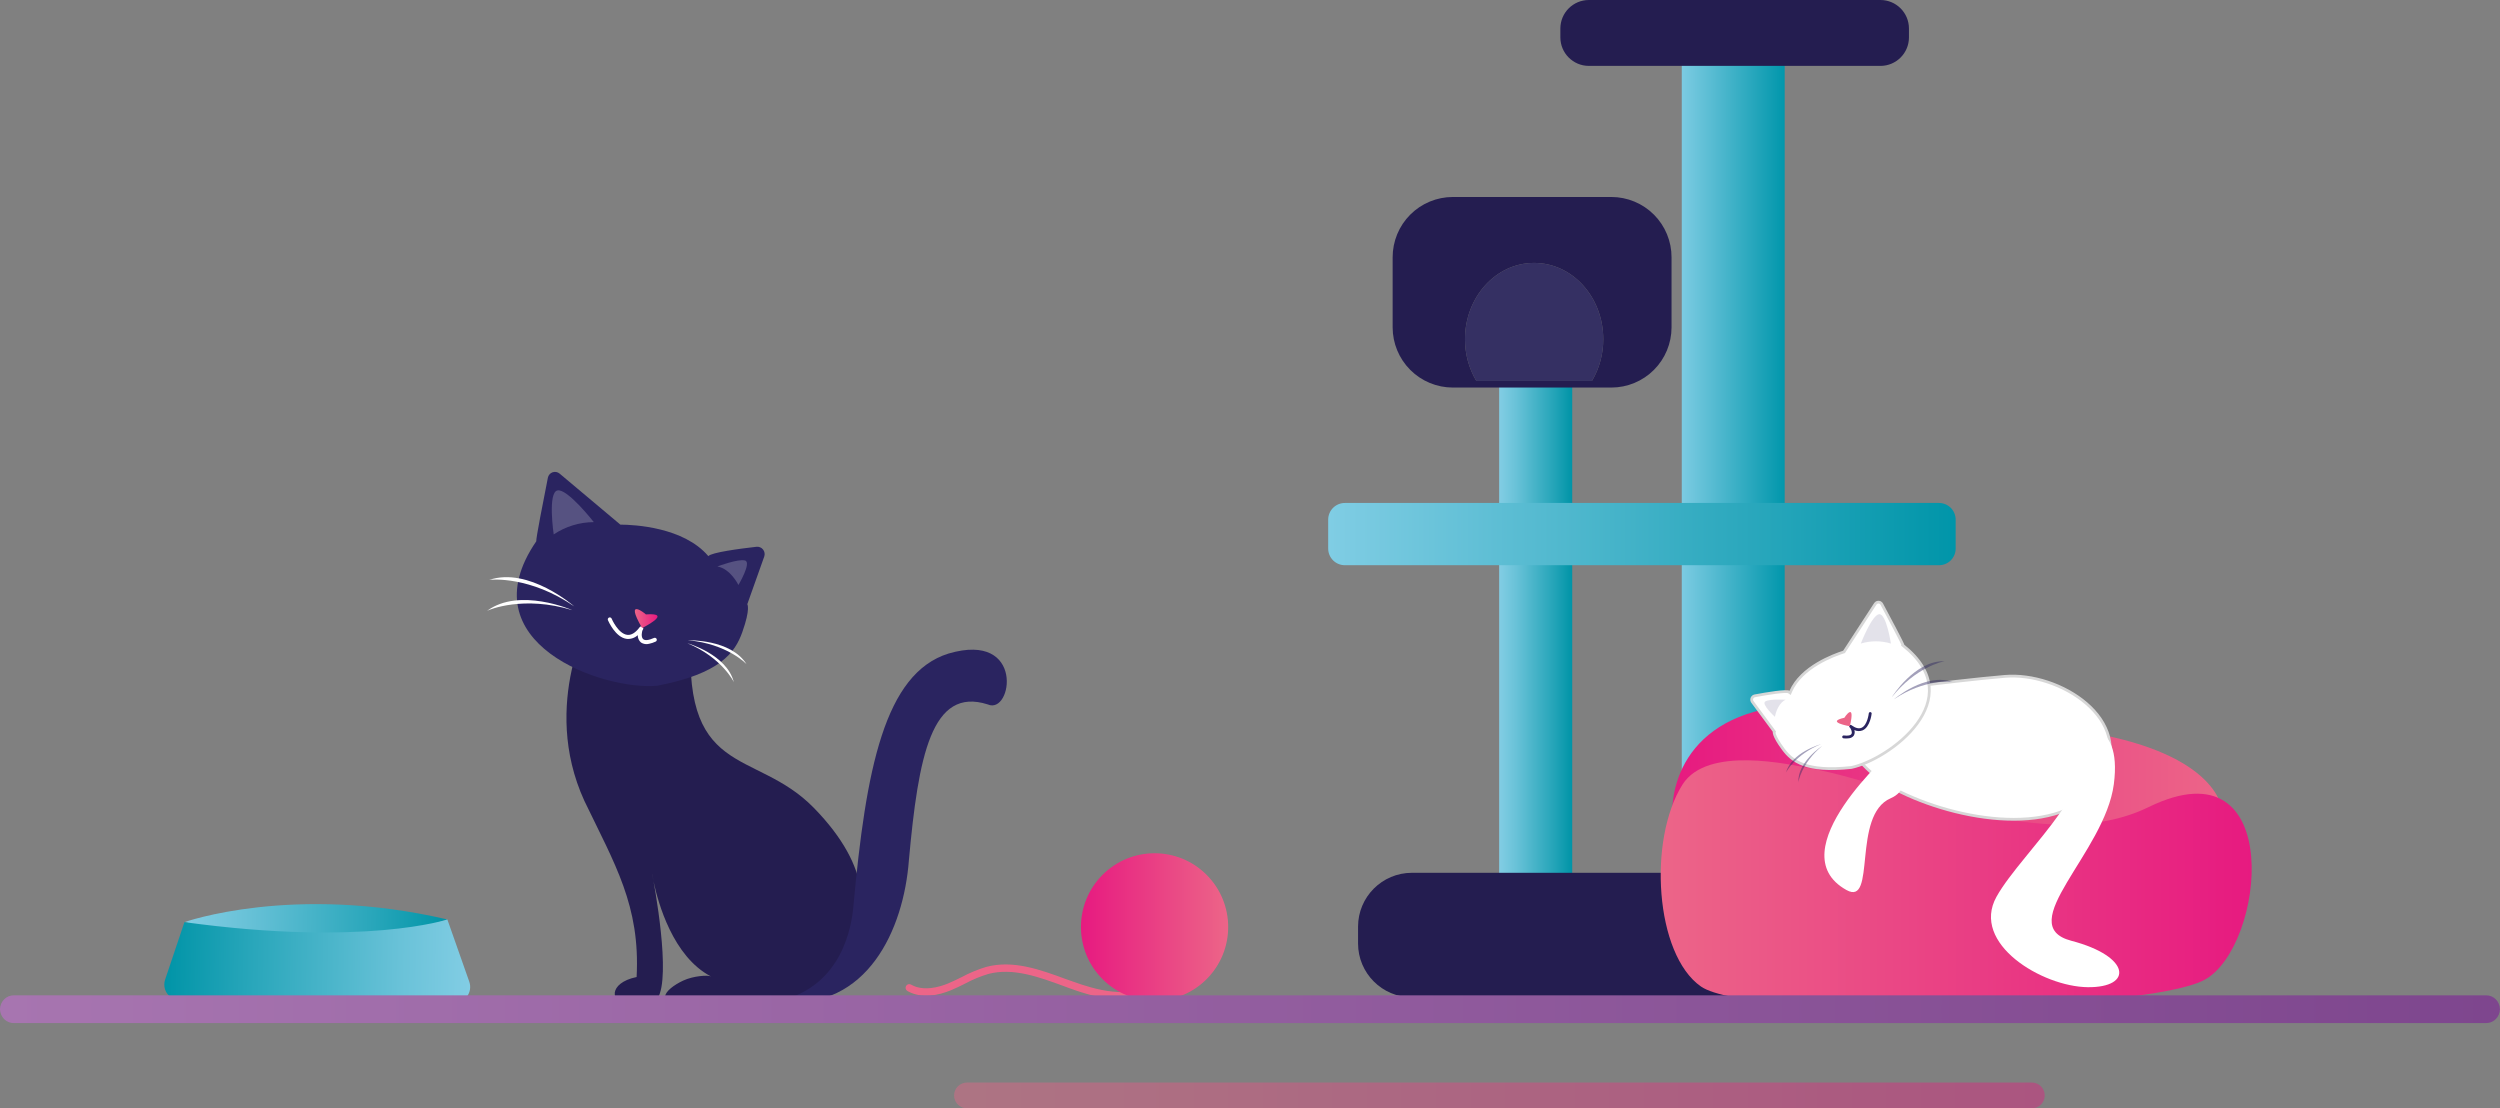 <svg width="900" height="399" viewBox="0 0 900 399" fill="none" xmlns="http://www.w3.org/2000/svg">
<rect x="0" y="0" width="900" height="399" fill="#808080" stroke="none"/>
<path d="M565.997 137.572H539.699V331.353H565.997V137.572Z" fill="url(#paint0_linear_21_216)"/>
<path d="M642.487 13.65H605.438V335.304H642.487V13.65Z" fill="url(#paint1_linear_21_216)"/>
<path d="M673.884 314.207H508.291C497.581 314.207 488.898 322.892 488.898 333.604V339.632C488.898 350.344 497.581 359.029 508.291 359.029H673.884C684.593 359.029 693.275 350.344 693.275 339.632V333.604C693.275 322.892 684.593 314.207 673.884 314.207Z" fill="#241D50"/>
<path d="M484.149 181.068H698.034C698.823 181.068 699.604 181.224 700.332 181.525C701.06 181.827 701.721 182.269 702.279 182.827C702.837 183.384 703.278 184.046 703.581 184.775C703.882 185.504 704.037 186.284 704.037 187.072V197.486C704.037 199.075 703.406 200.6 702.283 201.723C701.159 202.848 699.635 203.479 698.047 203.479H484.137C482.549 203.479 481.025 202.848 479.901 201.723C478.778 200.6 478.146 199.075 478.146 197.486V187.072C478.146 186.284 478.302 185.504 478.603 184.775C478.905 184.046 479.347 183.384 479.904 182.827C480.462 182.269 481.124 181.827 481.852 181.525C482.58 181.224 483.361 181.068 484.149 181.068Z" fill="url(#paint2_linear_21_216)"/>
<path d="M676.955 0H571.999C566.327 0 561.729 4.599 561.729 10.273V13.451C561.729 19.125 566.327 23.724 571.999 23.724H676.955C682.627 23.724 687.225 19.125 687.225 13.451V10.273C687.225 4.599 682.627 0 676.955 0Z" fill="#241D50"/>
<path d="M577.182 122.115C577.201 127.394 575.796 132.58 573.113 137.126H531.457C528.78 132.578 527.375 127.393 527.389 122.115C527.389 106.952 538.527 94.65 552.279 94.65C566.032 94.65 577.182 106.952 577.182 122.115Z" fill="#353063"/>
<path d="M580.078 70.914H523.028C520.178 70.914 517.354 71.477 514.721 72.57C512.088 73.662 509.696 75.263 507.682 77.282C505.669 79.3 504.073 81.697 502.986 84.332C501.9 86.968 501.344 89.794 501.35 92.645V117.835C501.35 123.586 503.634 129.101 507.7 133.167C511.765 137.234 517.279 139.519 523.028 139.519H580.078C585.828 139.519 591.342 137.234 595.407 133.167C599.472 129.101 601.756 123.586 601.756 117.835V92.645C601.763 89.794 601.206 86.968 600.119 84.332C599.033 81.697 597.437 79.3 595.424 77.282C593.41 75.263 591.018 73.662 588.385 72.57C585.752 71.477 582.929 70.914 580.078 70.914ZM573.114 137.126H531.458C528.781 132.578 527.376 127.393 527.39 122.115C527.39 106.952 538.528 94.65 552.28 94.65C566.033 94.65 577.183 106.952 577.183 122.115C577.202 127.394 575.797 132.58 573.114 137.126Z" fill="#241D50"/>
<path d="M800.073 295.117C801.121 291.655 798.997 273.154 757.097 264.61C715.197 256.067 668.266 249.614 637.852 254.818C602.394 260.949 599.173 290.235 603.47 302.441C607.767 314.646 789.328 330.478 800.073 295.117Z" fill="url(#paint3_linear_21_216)"/>
<path d="M652.098 276.673C685.091 282.755 736.297 308.693 773.566 290.521C823.255 266.288 815.53 341.298 793.44 352.84C771.35 364.382 629.929 367.373 612.35 355.146C595.782 343.604 593.217 302.255 605.701 282.441C614.644 268.301 644.281 275.231 652.098 276.673Z" fill="url(#paint4_linear_21_216)"/>
<path d="M721.76 243.496L721.76 243.496C731.52 242.665 743.293 246.519 751.119 253.271C755.026 256.641 757.922 260.711 759.113 265.249C760.3 269.775 759.803 274.811 756.846 280.157C750.948 290.82 738.744 294.937 724.984 294.948C711.239 294.96 696.087 290.867 684.539 285.288C673.045 279.735 665.996 271.038 662.878 263.661C661.316 259.965 660.757 256.641 661.081 254.227C661.242 253.023 661.62 252.076 662.169 251.415C662.711 250.765 663.44 250.365 664.38 250.276L664.39 250.275L664.401 250.274L664.333 249.778C664.401 250.274 664.401 250.274 664.401 250.274L664.402 250.274L664.407 250.273L664.428 250.27L664.509 250.259L664.827 250.216C665.107 250.178 665.52 250.123 666.053 250.051C667.119 249.909 668.664 249.703 670.58 249.45C674.412 248.946 679.728 248.256 685.662 247.513C697.532 246.027 711.87 244.333 721.76 243.496Z" fill="white" stroke="#D7D7D7"/>
<path d="M745.697 338.686C724.284 333.083 757.754 307.052 760.982 282.298C764.21 257.544 747.18 261.891 747.18 261.891C761.324 278.943 728.082 306.017 718.733 322.84C709.384 339.664 735.201 355.217 751.59 355.388C767.98 355.56 767.118 344.289 745.697 338.686Z" fill="white"/>
<path d="M664.733 320.413C675.657 326.48 666.514 293.468 680.631 287.38C690.828 282.976 681.643 269.807 681.643 269.807C681.643 269.807 639.742 306.538 664.733 320.413Z" fill="white"/>
<path d="M684.857 231.723C684.924 231.872 684.97 231.983 684.998 232.058L684.955 232.251L685.2 232.446C691.36 237.363 694.054 242.356 694.5 247.089C694.947 251.832 693.147 256.414 690.12 260.522C687.094 264.629 682.866 268.226 678.536 270.974C674.213 273.717 669.824 275.593 666.479 276.293C658.308 277.17 652.984 276.594 649.31 275.275C645.652 273.961 643.589 271.897 641.961 269.695L641.961 269.695C640.041 267.102 639.238 265.516 638.911 264.603C638.748 264.148 638.708 263.871 638.7 263.728C638.698 263.674 638.7 263.64 638.701 263.622L638.794 263.398L638.626 263.171L630.88 252.707L630.88 252.707L630.877 252.703C630.735 252.515 630.643 252.292 630.611 252.057C630.578 251.823 630.606 251.584 630.692 251.362C630.778 251.142 630.918 250.946 631.1 250.795L631.101 250.795C631.282 250.644 631.499 250.542 631.732 250.498C633.839 250.106 636.715 249.598 639.19 249.277C640.429 249.116 641.555 249.004 642.429 248.975C642.866 248.96 643.228 248.967 643.502 248.996C643.639 249.011 643.745 249.03 643.823 249.051C643.905 249.073 643.933 249.091 643.931 249.09L644.433 249.438L644.676 248.878C646.564 244.524 650.425 241.264 654.296 238.943C658.159 236.627 661.974 235.281 663.688 234.73L663.857 234.675L663.954 234.526L675.099 217.396L675.1 217.394C675.228 217.196 675.406 217.034 675.616 216.924C675.826 216.815 676.06 216.763 676.296 216.773L676.296 216.773C676.533 216.782 676.761 216.853 676.962 216.979L676.963 216.979C677.162 217.104 677.327 217.279 677.439 217.488C678.739 219.918 680.666 223.529 682.257 226.576C683.053 228.101 683.764 229.481 684.27 230.5C684.523 231.011 684.723 231.427 684.857 231.723Z" fill="white" stroke="#D7D7D7"/>
<path d="M673.341 256.352C673.273 256.343 673.204 256.348 673.138 256.366C673.072 256.384 673.01 256.416 672.956 256.458C672.902 256.501 672.858 256.554 672.825 256.614C672.792 256.674 672.771 256.74 672.764 256.809C672.764 256.852 672.279 261.092 670.142 262.005C669.208 262.412 668.004 262.134 666.664 261.17C666.549 261.05 666.395 260.975 666.23 260.956C666.118 260.95 666.009 260.98 665.916 261.042C665.823 261.103 665.752 261.192 665.714 261.297C665.676 261.401 665.672 261.516 665.703 261.623C665.734 261.73 665.799 261.823 665.887 261.891L666.001 261.97C666.272 262.284 666.878 263.447 666.564 264.154C666.308 264.739 665.317 264.96 663.778 264.768C663.642 264.751 663.505 264.79 663.398 264.874C663.289 264.958 663.219 265.081 663.201 265.217C663.185 265.354 663.222 265.492 663.306 265.601C663.391 265.71 663.514 265.783 663.65 265.803C664.242 265.869 664.839 265.869 665.431 265.803C665.793 265.791 666.148 265.703 666.474 265.545C666.8 265.386 667.087 265.16 667.32 264.882C667.514 264.58 667.637 264.239 667.68 263.882C667.723 263.526 667.685 263.165 667.569 262.826C668.034 263.049 668.54 263.174 669.056 263.189C669.572 263.205 670.085 263.113 670.562 262.919C673.249 261.727 673.776 257.087 673.797 256.887C673.804 256.757 673.759 256.629 673.675 256.529C673.591 256.43 673.471 256.366 673.341 256.352Z" fill="#2A2460"/>
<path fill-rule="evenodd" clip-rule="evenodd" d="M663.997 258.386C663.898 258.386 668.109 252.134 665.957 261.463C665.957 261.427 656.886 259.957 663.997 258.386Z" fill="url(#paint5_linear_21_216)"/>
<path opacity="0.43" fill-rule="evenodd" clip-rule="evenodd" d="M681.059 250.977C689.61 240.199 699.393 238.129 700.056 238.037C689.275 237.687 681.059 250.977 681.059 250.977Z" fill="#2A2460"/>
<path opacity="0.43" fill-rule="evenodd" clip-rule="evenodd" d="M681.812 251.755C692.722 244.418 702.264 245.374 702.891 245.503C693.086 242.034 681.812 251.755 681.812 251.755Z" fill="#2A2460"/>
<path opacity="0.43" fill-rule="evenodd" clip-rule="evenodd" d="M642.913 278.229C642.842 278.229 646.156 271.677 655.555 267.901C655.583 267.901 644.894 270.785 642.913 278.229Z" fill="#2A2460"/>
<path opacity="0.43" fill-rule="evenodd" clip-rule="evenodd" d="M647.396 281.705C647.339 281.748 648.457 274.746 655.947 268.579C655.925 268.579 647.032 274.282 647.396 281.705Z" fill="#2A2460"/>
<path opacity="0.13" fill-rule="evenodd" clip-rule="evenodd" d="M676.476 221.113C673.853 221.413 669.898 231.677 669.898 231.677C673.428 230.608 677.194 230.608 680.723 231.677C680.723 231.677 679.098 220.82 676.476 221.113Z" fill="#2A2460"/>
<path opacity="0.13" fill-rule="evenodd" clip-rule="evenodd" d="M635.494 252.526C633.969 253.518 638.972 258.065 638.972 258.065C638.972 258.065 639.684 253.49 642.777 251.912C642.755 251.912 637.012 251.541 635.494 252.526Z" fill="#2A2460"/>
<path fill-rule="evenodd" clip-rule="evenodd" d="M249.156 224.082V224.346C249.181 224.307 249.194 224.261 249.194 224.214C249.194 224.168 249.181 224.122 249.156 224.082Z" fill="#241D50"/>
<path fill-rule="evenodd" clip-rule="evenodd" d="M249.135 224.347C247.774 226.381 213.278 220.449 213.278 220.449C213.278 220.449 194.337 253.204 210.349 288.258C221.323 311.099 230.537 326.002 229.183 351.727C218.772 353.868 219.634 361.391 226.211 361.091C227.444 361.091 233.451 361.198 234.299 361.127C242.33 360.413 237.15 327.58 235.275 317.316C234.876 315.417 234.712 314.268 234.712 314.268C234.712 314.268 234.933 315.403 235.275 317.316C236.872 324.867 242.209 344.375 255.94 351.513C254.921 350.949 249.598 351.306 245.964 353.004C239.073 356.216 234.363 362.155 249.37 361.091C268.069 361.52 286.076 361.056 286.076 361.056C286.076 361.056 335.601 334.482 292.995 290.842C271.446 268.772 244.297 281.227 249.135 224.347Z" fill="#241D50"/>
<path fill-rule="evenodd" clip-rule="evenodd" d="M235.276 317.344C234.934 315.431 234.713 314.296 234.713 314.296C234.713 314.296 234.877 315.446 235.276 317.344Z" fill="#241D50"/>
<path d="M341.501 235.267C318.449 242.405 311.722 276.823 307.219 326.338C306.577 333.347 303.335 354.539 281.273 360.156C281.352 360.335 281.423 360.506 281.494 360.685C312.1 363.54 325.326 334.817 327.207 309.628C330.62 272.119 335.366 247.102 355.611 253.597C364.418 257.501 369.121 227.166 341.501 235.267Z" fill="#2A2460"/>
<path fill-rule="evenodd" clip-rule="evenodd" d="M272.344 196.838C266.401 197.516 256.105 198.865 255.007 200.207C246.15 189.786 228.42 188.893 223.325 188.865L201.456 170.492C201.111 170.2 200.696 170.003 200.253 169.921C199.809 169.839 199.352 169.875 198.926 170.024C198.5 170.173 198.12 170.431 197.823 170.772C197.528 171.113 197.326 171.526 197.238 171.97C195.741 179.521 192.82 194.418 193.062 194.86C167.886 231.591 217.154 248.651 236.58 246.866C259.276 242.519 264.584 234.975 267.221 227.594C270.264 219.029 269.024 217.516 269.024 217.516L275.116 200.385C275.27 199.962 275.314 199.506 275.243 199.061C275.172 198.616 274.99 198.196 274.712 197.841C274.435 197.486 274.072 197.208 273.658 197.033C273.244 196.857 272.792 196.79 272.344 196.838Z" fill="#2A2460"/>
<path d="M235.418 229.671C233.444 230.563 232.033 230.671 231.449 229.992C230.736 229.179 231.085 227.38 231.32 226.845L231.434 226.695C231.531 226.57 231.583 226.416 231.583 226.259C231.583 226.102 231.531 225.949 231.434 225.824C231.345 225.691 231.214 225.591 231.061 225.542C230.909 225.493 230.744 225.496 230.594 225.553C230.386 225.649 230.215 225.813 230.109 226.017C228.684 227.865 227.209 228.715 225.834 228.551C222.563 228.187 220.19 222.769 220.19 222.698C220.152 222.61 220.098 222.531 220.03 222.464C219.962 222.397 219.881 222.344 219.793 222.309C219.705 222.274 219.61 222.256 219.515 222.257C219.42 222.258 219.326 222.278 219.239 222.316C219.151 222.353 219.072 222.408 219.006 222.476C218.939 222.544 218.886 222.625 218.851 222.713C218.815 222.801 218.798 222.896 218.799 222.992C218.8 223.087 218.82 223.181 218.857 223.269C218.964 223.526 221.565 229.507 225.634 230C226.349 230.065 227.071 229.981 227.753 229.751C228.434 229.521 229.059 229.151 229.589 228.665C229.575 229.164 229.674 229.661 229.875 230.117C230.078 230.574 230.379 230.98 230.758 231.306C231.181 231.583 231.659 231.767 232.158 231.847C232.658 231.927 233.169 231.9 233.658 231.77C234.472 231.601 235.263 231.337 236.016 230.985C236.105 230.947 236.184 230.893 236.251 230.824C236.317 230.755 236.37 230.674 236.404 230.585C236.439 230.496 236.455 230.4 236.452 230.304C236.449 230.209 236.427 230.115 236.387 230.028C236.348 229.939 236.293 229.859 236.222 229.793C236.153 229.726 236.069 229.675 235.979 229.641C235.888 229.608 235.792 229.593 235.695 229.598C235.599 229.603 235.505 229.628 235.418 229.671Z" fill="white"/>
<path fill-rule="evenodd" clip-rule="evenodd" d="M232.517 221.192C232.66 221.192 224.487 214.518 231.149 226.095C231.149 226.095 242.672 220.435 232.517 221.192Z" fill="url(#paint6_linear_21_216)"/>
<path fill-rule="evenodd" clip-rule="evenodd" d="M176.096 208.772C177.008 208.594 190.889 207.402 206.737 218.308C206.737 218.308 190.362 203.94 176.096 208.772Z" fill="white"/>
<path fill-rule="evenodd" clip-rule="evenodd" d="M175.34 219.907C176.124 219.471 188.487 214.297 206.038 219.657C206.038 219.657 187.026 211.277 175.34 219.907Z" fill="white"/>
<path fill-rule="evenodd" clip-rule="evenodd" d="M247.682 230.506C261.77 231.713 268.874 239.15 268.767 239.143C263.124 230 247.682 230.506 247.682 230.506Z" fill="white"/>
<path fill-rule="evenodd" clip-rule="evenodd" d="M247.461 231.563C259.953 236.745 264.285 245.653 264.193 245.617C261.67 235.546 247.461 231.563 247.461 231.563Z" fill="white"/>
<path opacity="0.21" fill-rule="evenodd" clip-rule="evenodd" d="M200.716 176.545C197.089 177.223 199.333 192.391 199.333 192.391C203.609 189.525 208.633 187.986 213.777 187.965C213.777 187.965 204.336 175.874 200.716 176.545Z" fill="white"/>
<path opacity="0.21" fill-rule="evenodd" clip-rule="evenodd" d="M268.226 201.784C265.796 201.07 258.25 203.925 258.25 203.925C263.017 204.768 265.832 210.599 265.832 210.599C265.832 210.599 270.663 202.484 268.226 201.784Z" fill="white"/>
<path d="M403.838 359.821C397.354 359.821 390.734 357.837 385.061 355.774L383.023 355.024C374.009 351.705 364.681 348.279 355.774 350.628C352.879 351.498 350.08 352.662 347.422 354.104C345.748 354.939 344.023 355.795 342.249 356.523C337.974 358.265 331.831 359.714 326.672 356.752C326.521 356.666 326.388 356.551 326.281 356.413C326.175 356.276 326.097 356.119 326.05 355.952C326.005 355.784 325.993 355.609 326.014 355.436C326.036 355.263 326.092 355.097 326.178 354.947C326.265 354.795 326.38 354.663 326.517 354.557C326.655 354.45 326.812 354.373 326.98 354.328C327.148 354.283 327.322 354.271 327.495 354.293C327.667 354.316 327.833 354.373 327.983 354.46C332.444 357.023 338.209 355.317 341.251 354.075C342.933 353.361 344.615 352.548 346.24 351.741C349.059 350.218 352.027 348.989 355.097 348.072C364.81 345.51 374.529 349.086 383.928 352.548L385.959 353.261C394.81 356.488 406.097 359.528 414.819 354.389C414.969 354.286 415.138 354.216 415.317 354.181C415.495 354.147 415.679 354.15 415.856 354.19C416.033 354.229 416.201 354.306 416.348 354.413C416.494 354.52 416.618 354.656 416.71 354.813C416.802 354.969 416.86 355.144 416.882 355.324C416.904 355.505 416.889 355.688 416.837 355.863C416.786 356.037 416.699 356.199 416.582 356.338C416.465 356.478 416.321 356.592 416.159 356.673C412.411 358.818 408.154 359.906 403.838 359.821Z" fill="url(#paint7_linear_21_216)"/>
<path d="M434.385 352.488C444.734 342.121 444.734 325.314 434.385 314.947C424.036 304.581 407.256 304.581 396.907 314.947C386.557 325.314 386.557 342.121 396.907 352.488C407.256 362.854 424.036 362.854 434.385 352.488Z" fill="url(#paint8_linear_21_216)"/>
<path d="M66.393 331.969C66.393 331.969 105.514 318.037 161.046 331.006C103.975 350.792 70.711 332.041 66.393 331.969Z" fill="url(#paint9_linear_21_216)"/>
<path d="M61.504 359.029H167.886C168.54 358.266 168.982 357.343 169.166 356.354C169.35 355.365 169.27 354.345 168.934 353.397L161.045 331.006C161.045 331.006 131.366 340.877 66.392 331.969L59.437 352.669C59.057 353.811 59.052 355.045 59.424 356.19C59.796 357.335 60.525 358.33 61.504 359.029Z" fill="url(#paint10_linear_21_216)"/>
<path opacity="0.42" d="M731.495 399H348.081C346.859 398.996 345.688 398.506 344.824 397.637C343.96 396.767 343.473 395.59 343.469 394.36C343.473 393.131 343.96 391.954 344.824 391.084C345.688 390.215 346.859 389.725 348.081 389.721H731.495C732.721 389.725 733.889 390.216 734.751 391.085C735.614 391.954 736.105 393.131 736.105 394.36C736.105 395.59 735.614 396.767 734.751 397.636C733.889 398.505 732.721 398.996 731.495 399Z" fill="url(#paint11_linear_21_216)"/>
<path d="M895.012 368.308H4.985C3.683 368.321 2.429 367.804 1.496 366.872C0.562 365.939 0.025 364.664 0 363.325C0.018 361.981 0.552 360.699 1.487 359.76C2.421 358.821 3.679 358.301 4.985 358.315H895.012C896.316 358.306 897.57 358.827 898.504 359.765C899.437 360.704 899.964 361.984 899.986 363.325C899.957 364.661 899.423 365.934 898.496 366.866C897.563 367.799 896.316 368.317 895.012 368.308Z" fill="url(#paint12_linear_21_216)"/>
<defs>
<linearGradient id="paint0_linear_21_216" x1="539.699" y1="234.462" x2="565.997" y2="234.462" gradientUnits="userSpaceOnUse">
<stop stop-color="#82CDE4"/>
<stop offset="0.23" stop-color="#69C2D8"/>
<stop offset="0.72" stop-color="#28A6BA"/>
<stop offset="1" stop-color="#0094A7"/>
</linearGradient>
<linearGradient id="paint1_linear_21_216" x1="605.701" y1="205.924" x2="642.756" y2="205.924" gradientUnits="userSpaceOnUse">
<stop stop-color="#7BCBE2"/>
<stop offset="1" stop-color="#0096AB"/>
</linearGradient>
<linearGradient id="paint2_linear_21_216" x1="478.146" y1="181.299" x2="704.037" y2="181.299" gradientUnits="userSpaceOnUse">
<stop stop-color="#80CDE4"/>
<stop offset="1" stop-color="#0095A9"/>
</linearGradient>
<linearGradient id="paint3_linear_21_216" x1="601.988" y1="284.86" x2="800.259" y2="284.86" gradientUnits="userSpaceOnUse">
<stop stop-color="#E71A80"/>
<stop offset="1" stop-color="#EC6588"/>
</linearGradient>
<linearGradient id="paint4_linear_21_216" x1="597.863" y1="318.358" x2="810.613" y2="318.358" gradientUnits="userSpaceOnUse">
<stop stop-color="#EC6588"/>
<stop offset="1" stop-color="#E71A80"/>
</linearGradient>
<linearGradient id="paint5_linear_21_216" x1="-11019.6" y1="2422.76" x2="-11061.3" y2="2435.35" gradientUnits="userSpaceOnUse">
<stop stop-color="#EC6588"/>
<stop offset="1" stop-color="#E71A80"/>
</linearGradient>
<linearGradient id="paint6_linear_21_216" x1="228.534" y1="222.683" x2="236.7" y2="222.683" gradientUnits="userSpaceOnUse">
<stop stop-color="#EC6588"/>
<stop offset="1" stop-color="#E71A80"/>
</linearGradient>
<linearGradient id="paint7_linear_21_216" x1="19548.9" y1="3594.99" x2="31131.7" y2="3594.99" gradientUnits="userSpaceOnUse">
<stop stop-color="#EC6588"/>
<stop offset="1" stop-color="#E71A80"/>
</linearGradient>
<linearGradient id="paint8_linear_21_216" x1="389.152" y1="333.717" x2="442.147" y2="333.717" gradientUnits="userSpaceOnUse">
<stop stop-color="#E71A80"/>
<stop offset="1" stop-color="#EC6588"/>
</linearGradient>
<linearGradient id="paint9_linear_21_216" x1="66.376" y1="332.008" x2="160.973" y2="333.897" gradientUnits="userSpaceOnUse">
<stop stop-color="#82CDE4"/>
<stop offset="0.23" stop-color="#69C2D8"/>
<stop offset="0.72" stop-color="#28A6BA"/>
<stop offset="1" stop-color="#0094A7"/>
</linearGradient>
<linearGradient id="paint10_linear_21_216" x1="59.276" y1="344.126" x2="169.385" y2="346.325" gradientUnits="userSpaceOnUse">
<stop stop-color="#0094A7"/>
<stop offset="0.28" stop-color="#28A6BA"/>
<stop offset="0.77" stop-color="#69C2D8"/>
<stop offset="1" stop-color="#82CDE4"/>
</linearGradient>
<linearGradient id="paint11_linear_21_216" x1="343.469" y1="394.36" x2="736.105" y2="394.36" gradientUnits="userSpaceOnUse">
<stop stop-color="#EC6588"/>
<stop offset="1" stop-color="#E71A80"/>
</linearGradient>
<linearGradient id="paint12_linear_21_216" x1="0" y1="363.313" x2="900" y2="363.313" gradientUnits="userSpaceOnUse">
<stop stop-color="#A775B0"/>
<stop offset="1" stop-color="#7E468E"/>
</linearGradient>
</defs>
</svg>
